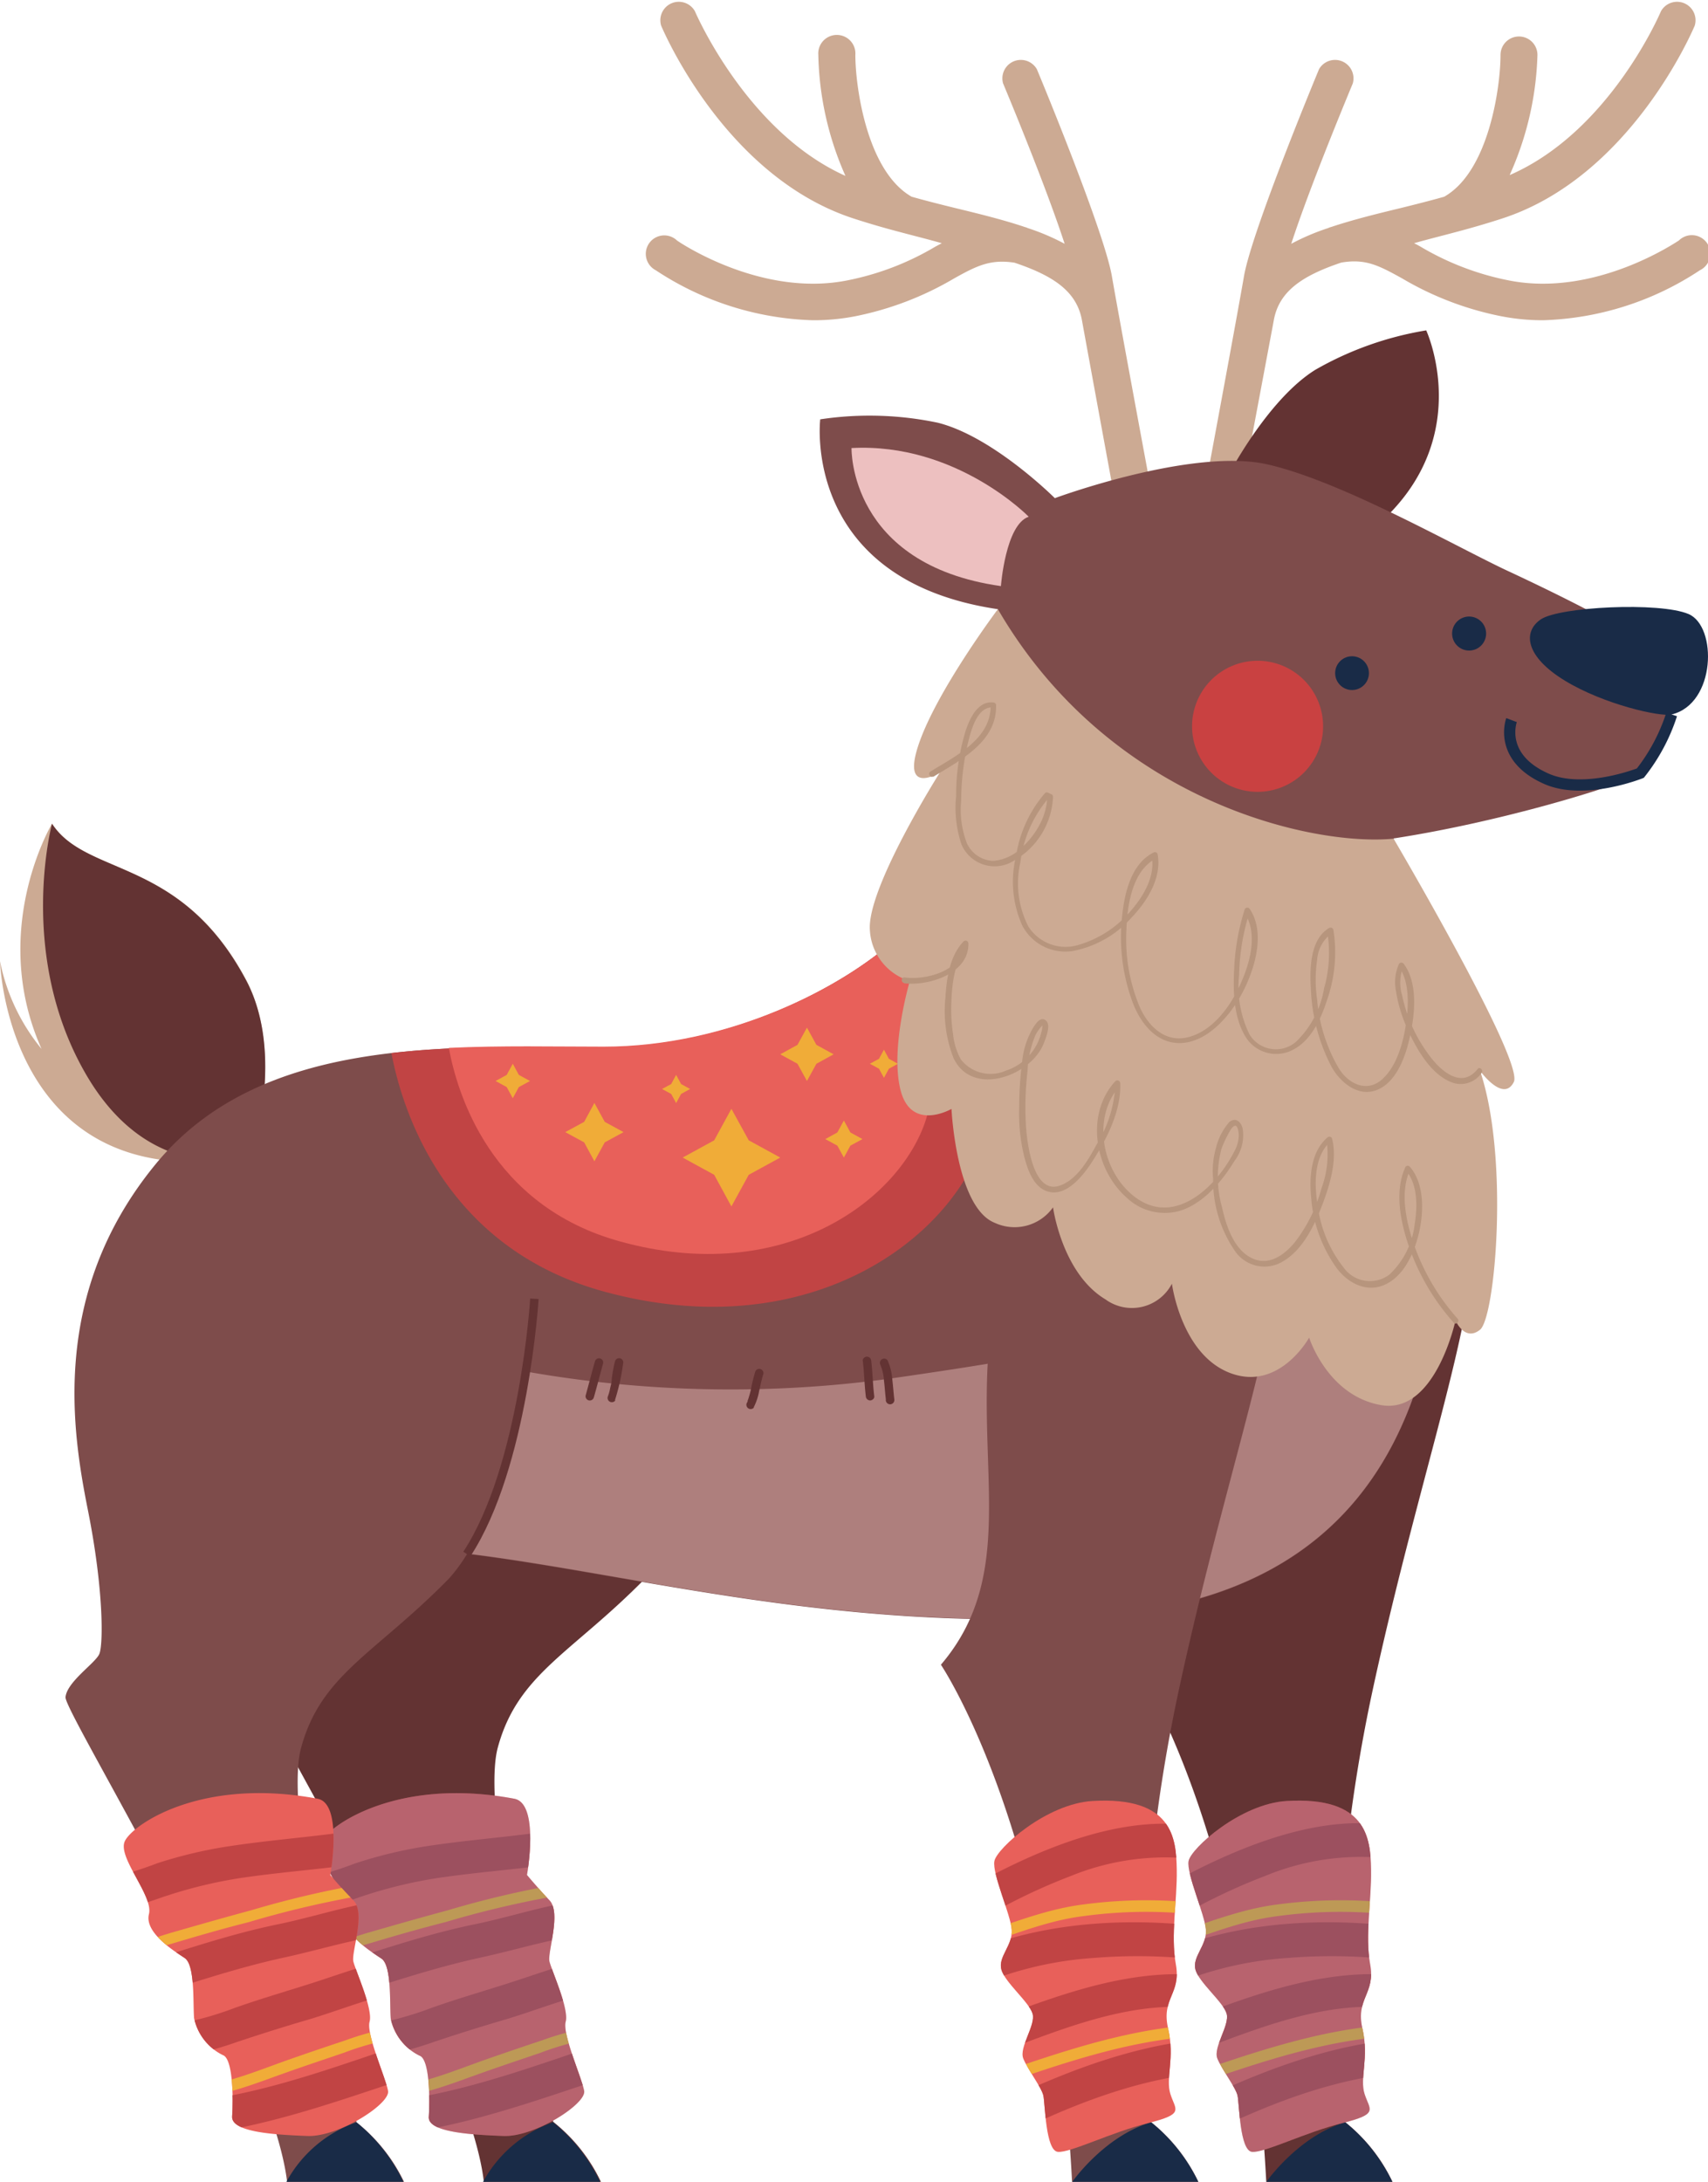 <svg xmlns="http://www.w3.org/2000/svg" xmlns:xlink="http://www.w3.org/1999/xlink" viewBox="0 0 151.72 193.76"><defs><style>.cls-1,.cls-14,.cls-16{fill:none;}.cls-2{isolation:isolate;}.cls-3{fill:#ccaa93;}.cls-4{fill:#633333;}.cls-5{fill:#192b47;}.cls-6{fill:#e8605a;}.cls-7{clip-path:url(#clip-path);}.cls-8{fill:#c14444;}.cls-9{fill:#f0ac38;}.cls-10{fill:#486b9f;mix-blend-mode:multiply;opacity:0.3;}.cls-11{clip-path:url(#clip-path-2);}.cls-12{fill:#7e4c4b;}.cls-13{fill:#ae7f7d;}.cls-14{stroke:#633333;stroke-width:0.75px;}.cls-14,.cls-16{stroke-miterlimit:10;}.cls-15{fill:#edc0c0;}.cls-16{stroke:#192b47;}.cls-17{fill:#c94141;}.cls-18{fill:#b7957d;}.cls-19{clip-path:url(#clip-path-3);}.cls-20{clip-path:url(#clip-path-4);}</style><clipPath id="clip-path"><path class="cls-1" d="M45.68,159.74c2.28.42,1.13,6.77,1.13,6.77s.93,1.12,2,2.25-.2,4.62,0,5.44,1.75,4.21,1.44,5.34,1.44,5,1.64,6.15-4.41,4.11-7.18,4S38,189.38,38.09,188s.11-5.13-.82-5.44a4.76,4.76,0,0,1-2.56-3.28c-.11-1.34.1-4.72-.82-5.34s-3.59-2.25-3.18-3.9-2.8-5-2.16-6.46S35.32,157.79,45.68,159.74Z"/></clipPath><clipPath id="clip-path-2"><path class="cls-1" d="M114.3,159.94c-4.1.24-8.52,4.21-8.72,5.34s1.44,4.71,1.54,6.1-1.23,2.39-.93,3.53,2.47,2.88,2.77,3.91-1.23,3-.82,4,1.63,2.56,1.79,3.28.19,4.9,1.29,5,4.72-1.73,8-2.55,2.47-1.14,2-2.57.41-3.18-.2-5.85,1.17-3.06.69-5.68.13-5.6.08-8.43S121.38,159.53,114.3,159.94Z"/></clipPath><clipPath id="clip-path-3"><path class="cls-1" d="M28.21,159.74c2.28.42,1.13,6.77,1.13,6.77s.92,1.12,2.05,2.25-.2,4.62,0,5.44,1.75,4.21,1.44,5.34,1.44,5,1.64,6.15-4.41,4.11-7.18,4-6.77-.31-6.67-1.74.1-5.13-.82-5.44a4.76,4.76,0,0,1-2.56-3.28c-.11-1.34.1-4.72-.83-5.34s-3.59-2.25-3.18-3.9-2.79-5-2.15-6.46S17.85,157.79,28.21,159.74Z"/></clipPath><clipPath id="clip-path-4"><path class="cls-1" d="M97.05,159.94c-4.1.24-8.51,4.21-8.72,5.34s1.44,4.71,1.54,6.1-1.23,2.39-.92,3.53,2.46,2.88,2.77,3.91-1.23,3-.82,4,1.62,2.56,1.78,3.28.19,4.9,1.29,5,4.72-1.73,8-2.55,2.46-1.14,2-2.57.41-3.18-.21-5.85,1.17-3.06.69-5.68.13-5.6.08-8.43S104.13,159.53,97.05,159.94Z"/></clipPath></defs><g class="cls-2"><g id="Слой_2" data-name="Слой 2"><g id="OBJECTS"><path class="cls-3" d="M102.46,44.64s-3-16.1-3.69-20.1S92.35,6.72,92.1,6.14a1.64,1.64,0,0,0-3,1.26c1.22,2.92,4,9.74,5.47,14.25a20.21,20.21,0,0,0-3.29-1.4.83.83,0,0,0-.22-.08c-1.9-.64-4-1.16-6.23-1.7-1.26-.31-2.54-.63-3.85-1-4-2.28-5-9.84-5-12.59a1.65,1.65,0,1,0-3.29,0A27.78,27.78,0,0,0,75.1,15.62C66.33,11.69,61.78,1.12,61.73,1a1.64,1.64,0,0,0-3,1.28c.23.54,5.75,13.45,17.11,17.13,1.38.45,2.74.84,4.07,1.19h0c1.31.35,2.56.66,3.75,1l-.55.29a24.58,24.58,0,0,1-7.79,3c-7.74,1.57-15.06-3.44-15.18-3.53A1.64,1.64,0,1,0,58.25,24a26.67,26.67,0,0,0,13.93,4.44A19.15,19.15,0,0,0,76,28.08a28.1,28.1,0,0,0,8.73-3.34C86.78,23.59,88,23,90.12,23.33c3.51,1.18,5.56,2.58,6,5.18h0c1.12,6.14,3.07,16.72,3.07,16.72Z"/><path class="cls-3" d="M106.81,44.64s3-16.1,3.69-20.1,6.43-17.82,6.67-18.4a1.64,1.64,0,0,1,3,1.26c-1.21,2.92-4,9.74-5.47,14.25a20.6,20.6,0,0,1,3.29-1.4.83.83,0,0,1,.22-.08c1.91-.64,4-1.16,6.24-1.7,1.25-.31,2.53-.63,3.84-1,4-2.28,5-9.84,5-12.59a1.64,1.64,0,1,1,3.28,0,27.78,27.78,0,0,1-2.47,10.67C143,11.69,147.49,1.12,147.54,1a1.64,1.64,0,0,1,3,1.28c-.23.54-5.76,13.45-17.12,17.13-1.38.45-2.74.84-4.06,1.19h0c-1.3.35-2.56.66-3.75,1,.19.09.37.19.55.29a24.66,24.66,0,0,0,7.8,3c7.73,1.57,15-3.44,15.17-3.53A1.64,1.64,0,1,1,151,24a26.63,26.63,0,0,1-13.93,4.44,19.15,19.15,0,0,1-3.79-.37,27.92,27.92,0,0,1-8.72-3.34c-2.08-1.15-3.26-1.78-5.42-1.41-3.51,1.18-5.56,2.58-6,5.18h0L110,45.23Z"/><path class="cls-4" d="M31.29,103.34c-11.35,9.61-7.39,23.81-6,30.78s1.37,11.9,1,12.72-2.88,2.46-3,3.83,18.33,31.19,19.69,43.09h10.4a15,15,0,0,0-4.24-5.33s-6.7-26.68-4.92-33.24,6.56-8.35,13.13-15.05A13.38,13.38,0,0,0,59,138C63.84,132.89,45.51,91.31,31.29,103.34Z"/><path class="cls-5" d="M49.13,188.47a11.38,11.38,0,0,0-6.22,5.29h10.4A15.29,15.29,0,0,0,49.13,188.47Z"/><path class="cls-6" d="M45.68,159.74c2.28.42,1.13,6.77,1.13,6.77s.93,1.12,2,2.25-.2,4.62,0,5.44,1.75,4.21,1.44,5.34,1.44,5,1.64,6.15-4.41,4.11-7.18,4S38,189.38,38.09,188s.11-5.13-.82-5.44a4.76,4.76,0,0,1-2.56-3.28c-.11-1.34.1-4.72-.82-5.34s-3.59-2.25-3.18-3.9-2.8-5-2.16-6.46S35.32,157.79,45.68,159.74Z"/><g class="cls-7"><path class="cls-8" d="M25,170.26a37.46,37.46,0,0,0,6.89-1.76,41.27,41.27,0,0,1,6.93-1.71c4.89-.73,9.85-.93,14.69-2a1.5,1.5,0,1,0-.8-2.89c-4.75,1.07-9.64,1.29-14.45,2a39.67,39.67,0,0,0-6.73,1.59,35.53,35.53,0,0,1-6.53,1.8,1.56,1.56,0,0,0-1.5,1.5c0,.73.69,1.61,1.5,1.5Z"/><path class="cls-9" d="M26.29,174.5c2.15-.16,4.11-1.2,6.15-1.8,2.37-.71,4.74-1.4,7.12-2a88.06,88.06,0,0,1,14.33-3c.64-.06.64-1.06,0-1a86.42,86.42,0,0,0-14.12,2.95c-2.38.64-4.75,1.32-7.12,2-1.07.32-2.11.68-3.16,1.07a12.19,12.19,0,0,1-3.2.84c-.63,0-.64,1,0,1Z"/><path class="cls-8" d="M29.77,177.6c4.31-1.34,8.6-2.82,13-3.77,2-.44,4-1,6-1.45a21.76,21.76,0,0,1,6.11-.78,1.5,1.5,0,0,0,0-3c-4.34-.18-8.52,1.43-12.71,2.29-4.49.92-8.87,2.46-13.24,3.81-1.83.57-1,3.47.8,2.9Z"/><path class="cls-8" d="M31.83,182.88a29.24,29.24,0,0,0,6.73-1.55c2.13-.71,4.25-1.38,6.39-2,3.93-1.19,7.94-3,12.12-2.87a1.5,1.5,0,0,0,0-3c-4.33-.17-8.47,1.6-12.53,2.86-2.08.65-4.16,1.27-6.23,2a28,28,0,0,1-6.48,1.63,1.54,1.54,0,0,0-1.5,1.5,1.51,1.51,0,0,0,1.5,1.5Z"/><path class="cls-9" d="M32.76,186.29c3.47.37,6.94-1.11,10.15-2.24,1.71-.61,3.44-1.18,5.16-1.77a25.32,25.32,0,0,1,5.62-1.42c.63-.07.64-1.07,0-1a25,25,0,0,0-5.46,1.31c-1.74.58-3.49,1.17-5.22,1.78-3.24,1.14-6.74,2.71-10.25,2.34-.64-.06-.64.94,0,1Z"/><path class="cls-8" d="M34.4,189.65c8-.87,15.44-4,23.07-6.31,1.84-.56,1.06-3.46-.8-2.89-7.34,2.25-14.58,5.36-22.27,6.2a1.54,1.54,0,0,0-1.5,1.5,1.5,1.5,0,0,0,1.5,1.5Z"/></g><path class="cls-10" d="M45.68,159.74c2.28.42,1.13,6.77,1.13,6.77s.93,1.12,2,2.25-.2,4.62,0,5.44,1.75,4.21,1.44,5.34,1.44,5,1.64,6.15-4.41,4.11-7.18,4S38,189.38,38.09,188s.11-5.13-.82-5.44a4.76,4.76,0,0,1-2.56-3.28c-.11-1.34.1-4.72-.82-5.34s-3.59-2.25-3.18-3.9-2.8-5-2.16-6.46S35.32,157.79,45.68,159.74Z"/><path class="cls-4" d="M112.48,193.76h11.21a15,15,0,0,0-4.24-5.33S117,172.76,122,149.78s11.56-38.78,7.86-45.14-22.36-1.23-24.41,11.7,2.6,23-4.65,31.5C100.83,147.84,110.86,162.64,112.48,193.76Z"/><path class="cls-5" d="M119.49,188.47c-4.18,1.25-7,5.29-7,5.29h11.19A15.29,15.29,0,0,0,119.49,188.47Z"/><path class="cls-6" d="M114.3,159.94c-4.1.24-8.52,4.21-8.72,5.34s1.44,4.71,1.54,6.1-1.23,2.39-.93,3.53,2.47,2.88,2.77,3.91-1.23,3-.82,4,1.63,2.56,1.79,3.28.19,4.9,1.29,5,4.72-1.73,8-2.55,2.47-1.14,2-2.57.41-3.18-.2-5.85,1.17-3.06.69-5.68.13-5.6.08-8.43S121.38,159.53,114.3,159.94Z"/><g class="cls-11"><path class="cls-8" d="M103.67,170.88a53.31,53.31,0,0,1,8.78-4.31,22.22,22.22,0,0,1,9.84-1.62,11.05,11.05,0,0,1,4.79,1.72,1.52,1.52,0,0,0,2.06-.54,1.53,1.53,0,0,0-.54-2c-6.53-4.28-15-1.59-21.41,1.49-1.72.83-3.39,1.75-5,2.72a1.5,1.5,0,0,0,1.52,2.59Z"/><path class="cls-9" d="M102.43,173.35c3.67-1,7.15-2.68,10.95-3.17a41.39,41.39,0,0,1,12,.09c.63.1.9-.86.26-1a42.12,42.12,0,0,0-12.23-.13c-3.9.5-7.45,2.19-11.22,3.2a.5.5,0,0,0,.27,1Z"/><path class="cls-8" d="M104.39,176.21a31.55,31.55,0,0,1,10.15-2.34,47.48,47.48,0,0,1,10.54.34,1.55,1.55,0,0,0,1.85-1.05,1.51,1.51,0,0,0-1.05-1.84c-7.63-1.14-15.86-.84-23,2.3a1.53,1.53,0,0,0-.54,2.06,1.55,1.55,0,0,0,2.06.53Z"/><path class="cls-8" d="M106.18,182.21c5.69-2.13,12-4.75,18.18-3.79a1.56,1.56,0,0,0,1.85-1,1.51,1.51,0,0,0-1-1.85c-6.85-1.06-13.47,1.43-19.77,3.8a1.54,1.54,0,0,0-1,1.85,1.51,1.51,0,0,0,1.84,1Z"/><path class="cls-9" d="M104.89,185.56c6.73-2.32,13.48-4.78,20.69-4.81a.5.5,0,0,0,0-1c-7.3,0-14.14,2.5-21,4.84-.61.21-.35,1.18.26,1Z"/><path class="cls-8" d="M108.29,189c6.15-2.92,12.85-5.3,19.76-5a1.5,1.5,0,0,0,0-3c-7.44-.29-14.65,2.3-21.28,5.44a1.51,1.51,0,0,0-.54,2.05,1.54,1.54,0,0,0,2.06.54Z"/></g><path class="cls-10" d="M114.3,159.94c-4.1.24-8.52,4.21-8.72,5.34s1.44,4.71,1.54,6.1-1.23,2.39-.93,3.53,2.47,2.88,2.77,3.91-1.23,3-.82,4,1.63,2.56,1.79,3.28.19,4.9,1.29,5,4.72-1.73,8-2.55,2.47-1.14,2-2.57.41-3.18-.2-5.85,1.17-3.06.69-5.68.13-5.6.08-8.43S121.38,159.53,114.3,159.94Z"/><path class="cls-3" d="M22.36,102.69s3-9.1-.53-15.74C16,76.08,7.69,77.87,4.62,73.15c0,0-5.65,9.44-.93,20A17.71,17.71,0,0,1,0,85.36S.62,106.7,22.36,102.69Z"/><path class="cls-4" d="M21.83,87C16,76.08,7.69,77.87,4.62,73.15c0,0-3.08,11.49,2.87,22,3.68,6.53,8.48,7.85,11.63,7.91a31,31,0,0,0,3.24-.42S25.39,93.59,21.83,87Z"/><path class="cls-4" d="M116.85,50.23c15.86-7.86,9.84-20.89,9.84-20.89a29.33,29.33,0,0,0-9.85,3.5c-4.31,2.68-7.84,9.57-7.84,9.57Z"/><path class="cls-12" d="M134.19,50.82c-4.38-2-14.91-8.07-21.61-9.58s-18.88,3-18.88,3-5.47-5.47-10.4-6.7a29.45,29.45,0,0,0-10.44-.3S71.13,51.5,88.64,54.1c0,0-3.69,21.61-6.43,26.26S67.3,93,53.62,93s-30.37-1.1-39.8,10.39-7.39,23.81-6,30.78,1.36,11.9,1,12.72-2.87,2.46-3,3.83,18.32,31.19,19.69,43.09h10.4a15,15,0,0,0-4.24-5.33s-6.7-26.68-4.93-33.24,6.57-8.35,13.14-15.05A14.62,14.62,0,0,0,41.49,138c15,1.84,33.13,7,55.63,5.55,29.41-1.92,30.91-25.58,31.46-39s-4.79-30.09-4.79-30.09c9.65-1.48,19.84-4.65,21.62-5.61S149.24,62,149.24,60,138.57,52.87,134.19,50.82Z"/><path class="cls-13" d="M128.51,99c-8.45-3.15-15.24,6.66-18.94,12.78-4,6.57-13.68,8.21-30.64,10.67a104.79,104.79,0,0,1-32.22-.65h0c-.79,5-2.32,11.74-5.22,16.17h0c15,1.84,33.13,7,55.63,5.55,29.41-1.92,30.91-25.58,31.46-39A54,54,0,0,0,128.51,99Z"/><path class="cls-14" d="M47.47,115.34s-.91,14.9-6,22.67"/><path class="cls-4" d="M52.75,124.1c.29-1,.54-2,.82-3a.37.37,0,0,0-.72-.2c-.29,1-.54,2-.82,3a.37.37,0,0,0,.72.2Z"/><path class="cls-4" d="M54.63,124.33a18.74,18.74,0,0,0,.72-3.24.37.37,0,0,0-.72-.2,12.18,12.18,0,0,0-.29,1.6c0,.26-.08.53-.14.79A4,4,0,0,1,54,124a.38.38,0,0,0,.65.38Z"/><path class="cls-4" d="M66.94,125a5,5,0,0,0,.49-1.45c.12-.51.21-1,.37-1.51a.37.37,0,0,0-.26-.46.37.37,0,0,0-.46.26,14.81,14.81,0,0,0-.36,1.46,6.17,6.17,0,0,1-.19.74,2.42,2.42,0,0,1-.12.35s0-.05,0,0l0,.07a1.09,1.09,0,0,1-.08.15.38.38,0,0,0,.65.38Z"/><path class="cls-4" d="M76.64,120.85c.13,1.05.14,2.1.27,3.15a.39.39,0,0,0,.38.37c.18,0,.4-.17.37-.37-.13-1-.14-2.1-.27-3.15a.39.39,0,0,0-.38-.37c-.18,0-.4.17-.37.37Z"/><path class="cls-4" d="M78.19,121.18a4.22,4.22,0,0,1,.33,1.4c.07.56.1,1.13.17,1.69a.38.38,0,1,0,.75,0c-.07-.59-.11-1.2-.18-1.79a5.13,5.13,0,0,0-.42-1.68.38.38,0,0,0-.65.38Z"/><path class="cls-15" d="M91.38,45.89s-6.43-6.6-15.74-6.1c0,0-.27,10.34,13.27,12.26C88.91,52.05,89.32,46.58,91.38,45.89Z"/><path class="cls-5" d="M31.66,188.47a11.38,11.38,0,0,0-6.22,5.29h10.4A15.29,15.29,0,0,0,31.66,188.47Z"/><path class="cls-5" d="M148.49,63.45c-1,.23-6-.88-9.48-3s-3.79-4.31-2.15-5.44,10.56-1.57,13.13-.48S152.43,62.5,148.49,63.45Z"/><path class="cls-16" d="M148.49,63.45a16.65,16.65,0,0,1-2.78,5.21s-5,2-8.37.49c-4.31-1.92-3.07-5.2-3.07-5.2"/><circle class="cls-5" cx="120.1" cy="59.78" r="1.5"/><path class="cls-5" d="M132,56.09a1.51,1.51,0,1,1-3,0,1.51,1.51,0,0,1,3,0Z"/><path class="cls-17" d="M117.53,64.49a5.82,5.82,0,1,1-5.82-5.81A5.82,5.82,0,0,1,117.53,64.49Z"/><path class="cls-12" d="M95.23,193.76h11.22a15.11,15.11,0,0,0-4.24-5.33s-2.42-15.67,2.57-38.65,11.56-38.78,7.87-45.14-22.37-1.23-24.42,11.7,2.6,23-4.65,31.5C83.58,147.84,93.61,162.64,95.23,193.76Z"/><path class="cls-5" d="M102.25,188.47c-4.18,1.25-7,5.29-7,5.29h11.19A15.21,15.21,0,0,0,102.25,188.47Z"/><path class="cls-8" d="M53.66,114.7c18,4.92,30.77-4.52,33.65-13.44,2.18-6.78-2.09-17.81-4.27-22.73a11.62,11.62,0,0,1-.83,1.83C79.47,85,67.3,93,53.62,93c-6,0-12.56-.21-18.85.52C35.69,98.4,39.39,110.79,53.66,114.7Z"/><path class="cls-6" d="M55.12,110.26c14.47,4,24.81-3.64,27.13-10.83,1.49-4.63-.74-11.7-2.53-16.17-4.88,4.46-15,9.69-26.1,9.69-4.39,0-9.08-.11-13.75.11C40.59,97,43.53,107.09,55.12,110.26Z"/><polygon class="cls-9" points="52.8 97.95 53.72 99.63 55.39 100.54 53.72 101.45 52.8 103.13 51.89 101.45 50.21 100.54 51.89 99.63 52.8 97.95"/><polygon class="cls-9" points="60.06 95.46 60.5 96.27 61.3 96.71 60.5 97.15 60.06 97.96 59.62 97.15 58.81 96.71 59.62 96.27 60.06 95.46"/><polygon class="cls-9" points="78.52 93.22 78.96 94.03 79.76 94.47 78.96 94.91 78.52 95.72 78.08 94.91 77.27 94.47 78.08 94.03 78.52 93.22"/><polygon class="cls-9" points="64.97 98.47 66.51 101.27 69.31 102.8 66.51 104.33 64.97 107.14 63.44 104.33 60.64 102.8 63.44 101.27 64.97 98.47"/><polygon class="cls-9" points="71.68 91.26 72.52 92.79 74.05 93.63 72.52 94.47 71.68 96 70.84 94.47 69.31 93.63 70.84 92.79 71.68 91.26"/><polygon class="cls-9" points="74.96 99.51 75.54 100.57 76.61 101.16 75.54 101.74 74.96 102.8 74.38 101.74 73.31 101.16 74.38 100.57 74.96 99.51"/><polygon class="cls-9" points="45.55 94.47 46.09 95.46 47.08 96 46.09 96.54 45.55 97.53 45.01 96.54 44.02 96 45.01 95.46 45.55 94.47"/><path class="cls-3" d="M123.79,74.48c-7.11.69-25.16-3.21-35.15-20.38,0,0-5.34,7.11-7,11.9s1.85,2.6,1.85,2.6-6.5,10.26-6.22,14a5,5,0,0,0,3.55,4.52s-1.78,6-.82,9.71,4.52,1.65,4.52,1.65.41,8.74,3.83,10.11a4.19,4.19,0,0,0,5.19-1.37s.79,5.85,4.65,8.17A4,4,0,0,0,104.1,114s.82,6.3,5.19,7.94,7-3.15,7-3.15,1.64,5.2,6.43,6,6.57-7.52,6.57-7.52.82,1.91,2.18.82,2.6-15.32,0-23c0,0,2.06,2.87,3,1S123.79,74.48,123.79,74.48Z"/><path class="cls-18" d="M82.88,69c2.39-1.48,5.68-3.1,5.6-6.37a.26.26,0,0,0-.25-.25c-1.38-.14-2.09,1.43-2.45,2.51a19.71,19.71,0,0,0-.85,5.82A10.22,10.22,0,0,0,85.41,75a3.2,3.2,0,0,0,4.71,1.4,6.86,6.86,0,0,0,3.42-5.63.26.26,0,0,0-.12-.22l-.28-.13a.26.26,0,0,0-.3,0A11.07,11.07,0,0,0,90.26,76a9.5,9.5,0,0,0,.55,6.2,4.31,4.31,0,0,0,4.46,2.26,9.31,9.31,0,0,0,5.27-3c1.38-1.45,2.67-3.51,2.29-5.6a.24.24,0,0,0-.36-.15c-2,1-2.58,3.61-2.79,5.63a16.71,16.71,0,0,0,1,7.86c.76,1.88,2.25,3.65,4.49,3.41s4.13-2.46,5.17-4.41,2.15-5.3.67-7.48a.25.25,0,0,0-.45.06,20.21,20.21,0,0,0-.94,5.51c-.09,1.88,0,4.09,1,5.75a3.19,3.19,0,0,0,4.13,1.24c1.68-.8,2.58-2.76,3.12-4.44a12.79,12.79,0,0,0,.57-6.28.26.26,0,0,0-.37-.15c-1.71,1-1.73,3.65-1.63,5.35a16.32,16.32,0,0,0,1.85,7c.8,1.41,2.42,2.74,4.11,2s2.48-3,2.85-4.74c.43-1.94.72-4.7-.55-6.42a.26.26,0,0,0-.43,0A4,4,0,0,0,124,88a13,13,0,0,0,1,3.33c.8,1.78,2.13,4.21,4.13,4.85a2.23,2.23,0,0,0,2.47-.89c.2-.25-.15-.6-.35-.35-1.27,1.61-2.9.47-3.94-.77a13.34,13.34,0,0,1-2.75-5.73,4,4,0,0,1,.1-2.64h-.43c1,1.37.9,3.49.67,5.08s-.79,3.81-2.16,5-3,.33-3.81-1A14.34,14.34,0,0,1,117,88.78a12.35,12.35,0,0,1,0-3.54,3.19,3.19,0,0,1,1.27-2.34l-.37-.14a11.44,11.44,0,0,1-.28,5,8.54,8.54,0,0,1-2.51,4.77,2.74,2.74,0,0,1-4.11-.65,9.64,9.64,0,0,1-.93-5.3A19.52,19.52,0,0,1,111,81l-.46.06c1.2,1.76.53,4.33-.26,6.12-.86,2-2.36,4.18-4.49,4.86s-3.68-.75-4.51-2.52a15.61,15.61,0,0,1-1.22-7c.08-2.12.5-5.18,2.62-6.28l-.37-.15c.31,1.71-.71,3.45-1.78,4.7a9.6,9.6,0,0,1-4.68,3.11,3.92,3.92,0,0,1-4.49-1.6,8.37,8.37,0,0,1-.72-5.72,10.74,10.74,0,0,1,2.51-5.71l-.3,0c.06,0,.19.06.23.11S93,70.86,93,71a3.07,3.07,0,0,1-.08.67,5.82,5.82,0,0,1-.51,1.45,7.49,7.49,0,0,1-1.77,2.26,4,4,0,0,1-2.4,1.07,2.67,2.67,0,0,1-2.35-1.56,8.31,8.31,0,0,1-.51-3.77A22.56,22.56,0,0,1,86,65.91c.25-1,.8-3.23,2.24-3.08L88,62.58c.07,3.06-3.13,4.56-5.35,5.94-.27.17,0,.6.25.43Z"/><path class="cls-18" d="M80.3,87.32c2.17.27,5.79-.85,5.72-3.54a.25.25,0,0,0-.43-.17c-1.23,1.27-1.51,3.31-1.61,5a11.52,11.52,0,0,0,.71,5.33c1.63,3.51,6.81,1.66,8-1.22.17-.43.71-1.68.22-2.09s-.92.32-1.12.61a7.32,7.32,0,0,0-1,3.1,32.75,32.75,0,0,0-.26,4.08,16.05,16.05,0,0,0,.47,4.37c.29,1.09.8,2.59,2,3,1.68.59,3.23-1.41,4-2.6,1.3-2,2.61-4.55,2.51-7a.26.26,0,0,0-.43-.18c-2.69,2.92-1.85,7.84,1,10.35a4.91,4.91,0,0,0,4.76,1.16c2.08-.66,3.73-2.63,4.83-4.44a3.75,3.75,0,0,0,.71-2.88c-.16-.6-.62-1-1.19-.55A5.52,5.52,0,0,0,108,102a7.27,7.27,0,0,0-.24,2.67,11.06,11.06,0,0,0,1.92,6.4,3.17,3.17,0,0,0,4.2,1c1.8-1,2.87-3.21,3.58-5.08s1.33-4,.87-5.86a.25.25,0,0,0-.42-.11c-1.51,1.29-1.62,3.64-1.43,5.46a12.28,12.28,0,0,0,2.3,6.2c1.05,1.33,2.69,2.17,4.34,1.36s2.53-2.85,2.93-4.57.53-4.31-.81-5.85a.25.25,0,0,0-.39,0c-.93,2-.52,4.47.12,6.52a20,20,0,0,0,4.16,7.32c.21.24.57-.11.35-.35a19.64,19.64,0,0,1-4-6.94c-.62-1.94-1.11-4.36-.22-6.3l-.39.05c1.07,1.24,1.05,3.23.8,4.75a7.28,7.28,0,0,1-2.26,4.53,2.87,2.87,0,0,1-4.07-.65,11.15,11.15,0,0,1-2.29-5.48c-.3-1.84-.38-4.41,1.2-5.75l-.42-.11a8.68,8.68,0,0,1-.44,4.31,13.57,13.57,0,0,1-2.34,4.76c-.86,1.06-2.15,2.08-3.59,1.56-1.79-.65-2.53-2.92-2.9-4.59a9.94,9.94,0,0,1-.06-5.22,9.47,9.47,0,0,1,.5-1.13c.12-.21.41-.87.69-.92s.35.63.35.85a3.08,3.08,0,0,1-.42,1.46c-1.52,3-5.09,6.53-8.57,4.18-3.11-2.11-4.19-7.21-1.54-10.07l-.43-.18a11,11,0,0,1-1.64,5.37c-.73,1.35-1.75,3.17-3.3,3.7-2.38.83-2.9-3.81-3-5.23a28,28,0,0,1,.14-5A8.93,8.93,0,0,1,92,91.88a4.28,4.28,0,0,1,.52-.74c.14-.14.06-.14.07-.06a2,2,0,0,1-.1.64,4.73,4.73,0,0,1-3.14,3.36,3.34,3.34,0,0,1-4-1,5.8,5.8,0,0,1-.69-2.23,14.51,14.51,0,0,1-.15-2.87c.06-1.64.28-3.72,1.47-5l-.42-.18c.06,2.4-3.34,3.28-5.22,3-.32,0-.32.46,0,.5Z"/><path class="cls-6" d="M28.21,159.74c2.28.42,1.13,6.77,1.13,6.77s.92,1.12,2.05,2.25-.2,4.62,0,5.44,1.75,4.21,1.44,5.34,1.44,5,1.64,6.15-4.41,4.11-7.18,4-6.77-.31-6.67-1.74.1-5.13-.82-5.44a4.76,4.76,0,0,1-2.56-3.28c-.11-1.34.1-4.72-.83-5.34s-3.59-2.25-3.18-3.9-2.79-5-2.15-6.46S17.85,157.79,28.21,159.74Z"/><g class="cls-19"><path class="cls-8" d="M7.49,170.26a37.46,37.46,0,0,0,6.89-1.76,41.27,41.27,0,0,1,6.93-1.71c4.89-.73,9.85-.93,14.69-2a1.5,1.5,0,1,0-.8-2.89c-4.76,1.07-9.64,1.29-14.45,2A40,40,0,0,0,14,165.46a35.21,35.21,0,0,1-6.52,1.8,1.56,1.56,0,0,0-1.5,1.5c0,.73.69,1.61,1.5,1.5Z"/><path class="cls-9" d="M8.82,174.5c2.15-.16,4.11-1.2,6.15-1.8,2.37-.71,4.74-1.4,7.12-2a88.06,88.06,0,0,1,14.33-3c.64-.06.64-1.06,0-1a86.42,86.42,0,0,0-14.12,2.95c-2.38.64-4.75,1.32-7.12,2-1.07.32-2.12.68-3.16,1.07a12.29,12.29,0,0,1-3.2.84c-.64,0-.64,1,0,1Z"/><path class="cls-8" d="M12.3,177.6c4.31-1.34,8.6-2.82,13-3.77,2-.44,4-1,6-1.45a21.76,21.76,0,0,1,6.11-.78,1.5,1.5,0,1,0,0-3c-4.35-.18-8.52,1.43-12.71,2.29-4.49.92-8.87,2.46-13.24,3.81-1.84.57-1.05,3.47.8,2.9Z"/><path class="cls-8" d="M14.36,182.88a29.24,29.24,0,0,0,6.73-1.55c2.13-.71,4.25-1.38,6.39-2,3.93-1.19,7.94-3,12.12-2.87a1.5,1.5,0,0,0,0-3c-4.33-.17-8.47,1.6-12.53,2.86-2.08.65-4.16,1.27-6.23,2a28,28,0,0,1-6.48,1.63,1.54,1.54,0,0,0-1.5,1.5,1.51,1.51,0,0,0,1.5,1.5Z"/><path class="cls-9" d="M15.29,186.29c3.47.37,6.94-1.11,10.15-2.24,1.71-.61,3.44-1.18,5.16-1.77a25.37,25.37,0,0,1,5.61-1.42c.64-.07.65-1.07,0-1a25,25,0,0,0-5.45,1.31c-1.74.58-3.49,1.17-5.22,1.78-3.24,1.14-6.74,2.71-10.25,2.34-.64-.06-.64.94,0,1Z"/><path class="cls-8" d="M16.93,189.65c8-.87,15.44-4,23.07-6.31,1.84-.56,1-3.46-.8-2.89-7.34,2.25-14.58,5.36-22.27,6.2a1.54,1.54,0,0,0-1.5,1.5,1.5,1.5,0,0,0,1.5,1.5Z"/></g><path class="cls-6" d="M97.05,159.94c-4.1.24-8.51,4.21-8.72,5.34s1.44,4.71,1.54,6.1-1.23,2.39-.92,3.53,2.46,2.88,2.77,3.91-1.23,3-.82,4,1.62,2.56,1.78,3.28.19,4.9,1.29,5,4.72-1.73,8-2.55,2.46-1.14,2-2.57.41-3.18-.21-5.85,1.17-3.06.69-5.68.13-5.6.08-8.43S104.13,159.53,97.05,159.94Z"/><g class="cls-20"><path class="cls-8" d="M86.42,170.88a53.31,53.31,0,0,1,8.78-4.31A22.22,22.22,0,0,1,105,165a11.14,11.14,0,0,1,4.8,1.72,1.51,1.51,0,0,0,2-.54,1.52,1.52,0,0,0-.54-2c-6.53-4.28-15-1.59-21.41,1.49-1.72.83-3.39,1.75-5,2.72a1.5,1.5,0,0,0,1.51,2.59Z"/><path class="cls-9" d="M85.18,173.35c3.67-1,7.15-2.68,10.95-3.17a41.39,41.39,0,0,1,12,.09c.63.1.9-.86.27-1a42.19,42.19,0,0,0-12.24-.13c-3.9.5-7.45,2.19-11.21,3.2a.5.5,0,0,0,.26,1Z"/><path class="cls-8" d="M87.14,176.21a31.67,31.67,0,0,1,10.16-2.34,47.52,47.52,0,0,1,10.54.34,1.54,1.54,0,0,0,1.84-1.05,1.5,1.5,0,0,0-1.05-1.84c-7.63-1.14-15.86-.84-23,2.3a1.51,1.51,0,0,0-.54,2.06,1.53,1.53,0,0,0,2,.53Z"/><path class="cls-8" d="M88.94,182.21c5.68-2.13,12-4.75,18.18-3.79a1.55,1.55,0,0,0,1.84-1,1.51,1.51,0,0,0-1-1.85c-6.85-1.06-13.46,1.43-19.77,3.8a1.54,1.54,0,0,0-1,1.85,1.51,1.51,0,0,0,1.85,1Z"/><path class="cls-9" d="M87.64,185.56c6.74-2.32,13.48-4.78,20.7-4.81a.5.5,0,0,0,0-1c-7.31,0-14.14,2.5-21,4.84-.61.21-.35,1.18.26,1Z"/><path class="cls-8" d="M91,189c6.15-2.92,12.85-5.3,19.76-5a1.5,1.5,0,1,0,0-3c-7.44-.29-14.65,2.3-21.28,5.44A1.5,1.5,0,0,0,89,188.5,1.53,1.53,0,0,0,91,189Z"/></g></g></g></g></svg>